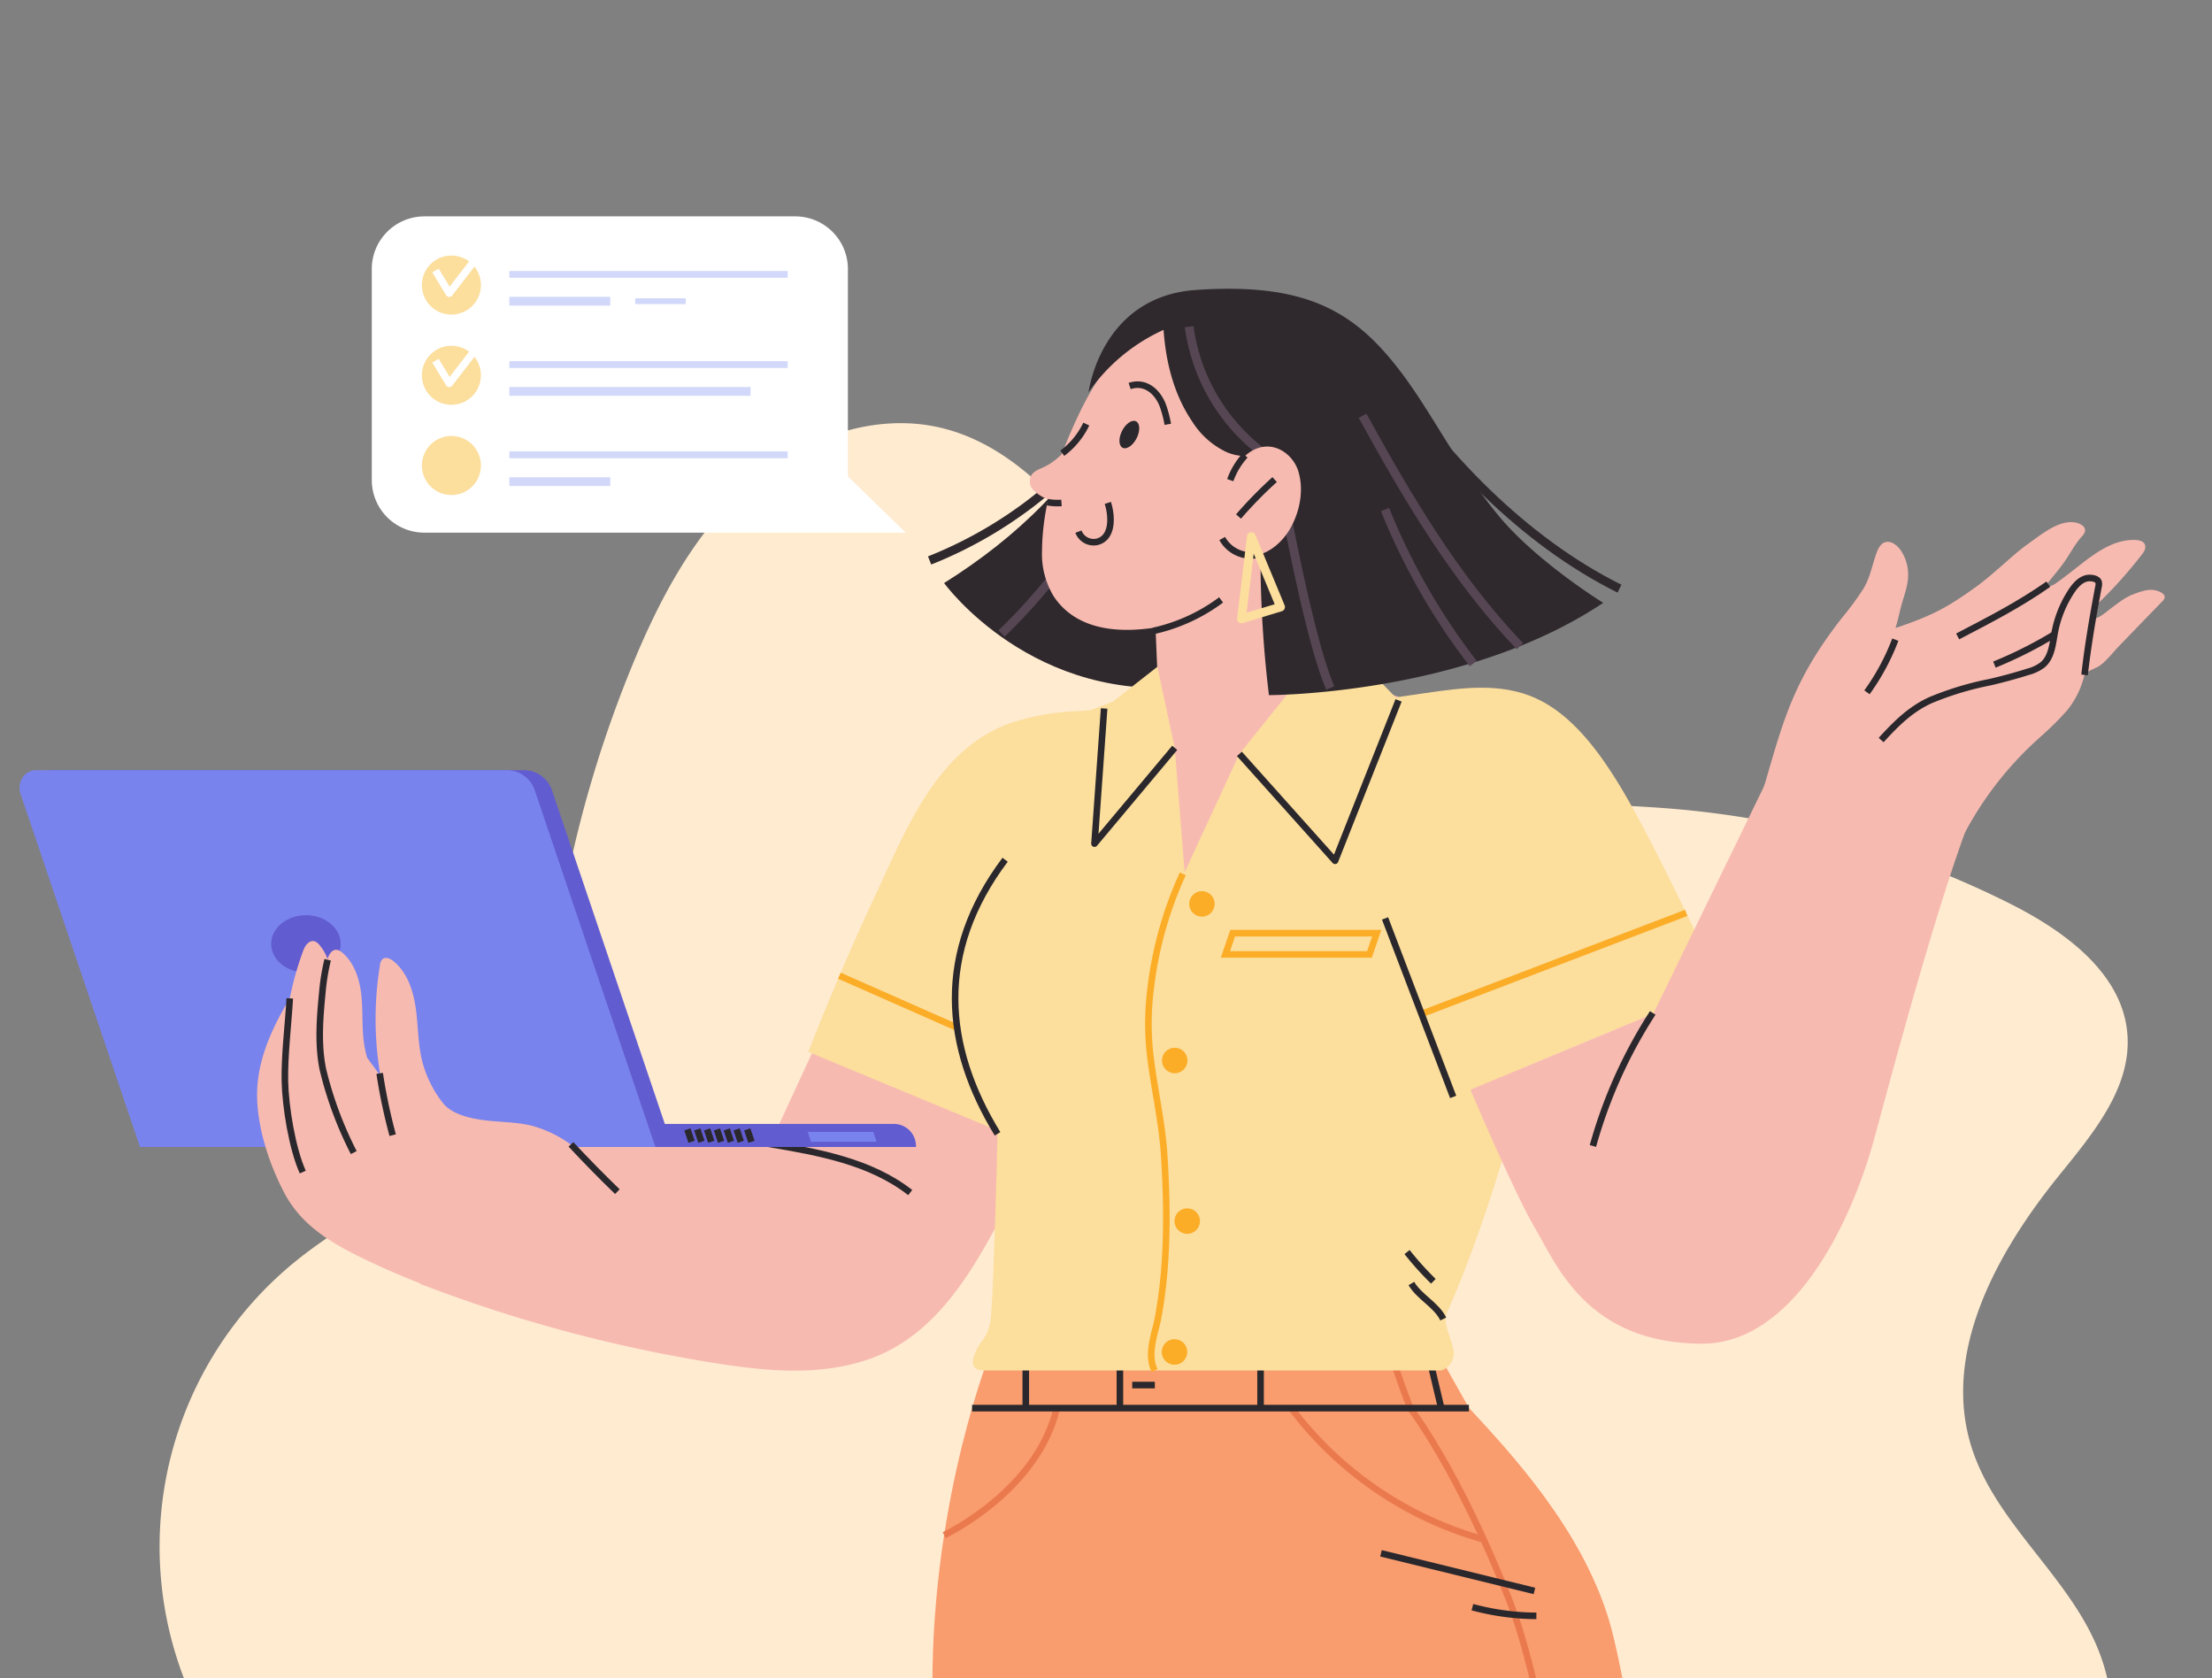 <svg xmlns="http://www.w3.org/2000/svg" xmlns:xlink="http://www.w3.org/1999/xlink" width="505" height="383" viewBox="0 0 505 383">
  <rect x="0" y="0" width="505" height="383" fill="#808080" stroke="none"/>
  <defs>
    <clipPath id="clip-path">
      <rect id="Rectángulo_414510" data-name="Rectángulo 414510" width="505" height="383" transform="translate(915.461 290)" fill="#fff" stroke="#707070" stroke-width="1"/>
    </clipPath>
    <clipPath id="clip-path-2">
      <rect id="Rectángulo_414508" data-name="Rectángulo 414508" width="600" height="401" transform="translate(-0.143 0.154)" fill="#ffebd0"/>
    </clipPath>
    <clipPath id="clip-path-3">
      <rect id="Rectángulo_414509" data-name="Rectángulo 414509" width="600" height="401" transform="translate(-0.143 0.154)"/>
    </clipPath>
  </defs>
  <g id="Enmascarar_grupo_1098789" data-name="Enmascarar grupo 1098789" transform="translate(-915.461 -290)" clip-path="url(#clip-path)">
    <g id="Grupo_1172801" data-name="Grupo 1172801" transform="translate(-411.074 -456.323)">
      <g id="Grupo_1172786" data-name="Grupo 1172786" transform="translate(1274.679 728.169)" clip-path="url(#clip-path-2)">
        <path id="Trazado_1027238" data-name="Trazado 1027238" d="M67.613,405.042a83.9,83.9,0,0,1-1.786-131.363c14.813-12.1,33.928-19.324,45.428-34.61,10.843-14.412,12.927-33.316,16.425-51.01a271.6,271.6,0,0,1,15.25-50.6c6.209-15.095,14.045-29.971,26.195-40.869s29.332-17.259,45.121-13.121c17.653,4.626,29.531,20.546,41.1,34.66,14.552,17.756,31.464,34.612,52.861,42.931,23.35,9.078,49.3,7.03,74.245,9.328a210.434,210.434,0,0,1,75.113,21.529c12.522,6.3,25.747,15.96,26.709,29.947.841,12.221-8.03,22.655-15.728,32.183-14.131,17.49-26.559,40.057-19.967,61.554,5.518,17.995,23.017,30.122,29.51,47.788,9.2,25.036-6.06,51.936-21.517,73.674" transform="translate(53.281 32.542)" fill="#ffebd0"/>
        <g id="Grupo_1172784" data-name="Grupo 1172784" transform="translate(136.734 67.542)">
          <path id="Trazado_1027266" data-name="Trazado 1027266" d="M268.293,83.349h-84.68a12.01,12.01,0,0,0-12.01,12.01v48.167a12.01,12.01,0,0,0,12.01,12.01H293.5L280.3,142.7V95.359A12.009,12.009,0,0,0,268.293,83.349Z" transform="translate(-171.603 -83.349)" fill="#fff"/>
          <g id="Grupo_1172779" data-name="Grupo 1172779" transform="translate(11.436 8.936)">
            <g id="Grupo_1172778" data-name="Grupo 1172778">
              <circle id="Elipse_12028" data-name="Elipse 12028" cx="6.739" cy="6.739" r="6.739" fill="#fcde9d"/>
              <path id="Trazado_1027267" data-name="Trazado 1027267" d="M189.768,97.919l3.144,5.191,6.631-8.6" transform="translate(-186.66 -94.509)" fill="none" stroke="#fff" stroke-linejoin="round" stroke-miterlimit="10" stroke-width="1.695"/>
            </g>
            <line id="Línea_720" data-name="Línea 720" x2="63.544" transform="translate(19.966 4.301)" fill="none" stroke="#d2d8f9" stroke-miterlimit="10" stroke-width="1.555"/>
            <line id="Línea_721" data-name="Línea 721" x2="23.047" transform="translate(19.966 10.422)" fill="none" stroke="#d2d8f9" stroke-miterlimit="10" stroke-width="2"/>
            <line id="Línea_722" data-name="Línea 722" x2="11.523" transform="translate(48.706 10.422)" fill="none" stroke="#d2d8f9" stroke-miterlimit="10" stroke-width="1.326"/>
          </g>
          <g id="Grupo_1172781" data-name="Grupo 1172781" transform="translate(11.436 29.528)">
            <g id="Grupo_1172780" data-name="Grupo 1172780">
              <circle id="Elipse_12029" data-name="Elipse 12029" cx="6.739" cy="6.739" r="6.739" fill="#fcde9d"/>
              <path id="Trazado_1027268" data-name="Trazado 1027268" d="M189.768,123.637l3.144,5.19,6.631-8.6" transform="translate(-186.66 -120.227)" fill="none" stroke="#fff" stroke-linejoin="round" stroke-miterlimit="10" stroke-width="1.695"/>
            </g>
            <line id="Línea_723" data-name="Línea 723" x2="63.544" transform="translate(19.966 4.301)" fill="none" stroke="#d2d8f9" stroke-miterlimit="10" stroke-width="1.555"/>
            <line id="Línea_724" data-name="Línea 724" x2="55.075" transform="translate(19.966 10.421)" fill="none" stroke="#d2d8f9" stroke-miterlimit="10" stroke-width="2"/>
          </g>
          <g id="Grupo_1172783" data-name="Grupo 1172783" transform="translate(9.375 48.054)">
            <g id="Grupo_1172782" data-name="Grupo 1172782" transform="translate(0 0)">
              <circle id="Elipse_12030" data-name="Elipse 12030" cx="6.739" cy="6.739" r="6.739" transform="translate(0 5.158) rotate(-22.5)" fill="#fcde9d"/>
            </g>
            <line id="Línea_725" data-name="Línea 725" x2="63.544" transform="translate(22.027 6.367)" fill="none" stroke="#d2d8f9" stroke-miterlimit="10" stroke-width="1.555"/>
            <line id="Línea_726" data-name="Línea 726" x2="23.047" transform="translate(22.027 12.487)" fill="none" stroke="#d2d8f9" stroke-miterlimit="10" stroke-width="2"/>
          </g>
        </g>
      </g>
      <g id="Grupo_1172800" data-name="Grupo 1172800" transform="translate(1274.679 728.169)">
        <g id="Grupo_1172799" data-name="Grupo 1172799" transform="translate(0 0)" clip-path="url(#clip-path-3)">
          <g id="Grupo_1172790" data-name="Grupo 1172790" transform="translate(260.284 325.979)">
            <path id="Trazado_1027277" data-name="Trazado 1027277" d="M341.069,494.181s-6.381,107.52-6.8,141.144c-.09,7.334,3.228,31.676,12.02,63.093,10.535,37.648,28.692,115.073,28.692,115.073h66.138L410.545,626.015l3.361-122.065" transform="translate(-327.572 -423.665)" fill="#f7bab0"/>
            <g id="Grupo_1172788" data-name="Grupo 1172788" transform="translate(0 336.269)">
              <path id="Trazado_1027278" data-name="Trazado 1027278" d="M393.764,897.44c-7.474,7.206-47.124,12.734-47.124,12.734h0a225.711,225.711,0,0,0,16.986-16.894c17.463-20.339,9.2-46.186,9.2-46.186l60.225-21.013,9.763,35.283C436.081,864.925,401.237,890.235,393.764,897.44Z" transform="translate(-330.037 -826.082)" fill="#f7bab0"/>
              <path id="Trazado_1027279" data-name="Trazado 1027279" d="M327.743,934.146c1.482-3.887,7.96-9.983,14.765-16.138h0s28.35-4.791,45.78-17.59c8.443-6.2,19.683-17.423,24.965-22.107,4.686-4.156,24.475-12.927,24.475-12.927,7.509,14.7,9.965,44.873,9.965,44.873l-20.921,5.859-4.435-25.09s-11.548,5.161-14.681,10.854a115.029,115.029,0,0,0-4.99,13.109,17.358,17.358,0,0,1-11.932,11.218l-64.405,18.035S324.732,942.045,327.743,934.146Z" transform="translate(-325.905 -833.915)" fill="#2b1a12"/>
            </g>
            <path id="Trazado_1027280" data-name="Trazado 1027280" d="M502.8,509.515l11.306,121.911,12.617,174.968H463.83s-24.646-149.673-29.814-179.354c-6.365-36.549-11.239-132.86-11.239-132.86" transform="translate(-345.211 -423.665)" fill="#f7bab0"/>
            <g id="Grupo_1172789" data-name="Grupo 1172789" transform="translate(53.046 367.594)">
              <path id="Trazado_1027281" data-name="Trazado 1027281" d="M469.349,921.8c-9.139,4.923-48.812-.444-48.812-.444h0a225.809,225.809,0,0,0,20.913-11.688c22.3-14.876,21.316-41.994,21.316-41.994l63.216-2.471,1.132,35.085C519.668,901.9,478.489,916.878,469.349,921.8Z" transform="translate(-397.811 -865.204)" fill="#f7bab0"/>
              <path id="Trazado_1027282" data-name="Trazado 1027282" d="M396.311,940.67c2.475-3.344,10.357-7.467,18.569-11.56h0s28.591,3.031,48.827-4.594c9.8-3.694,23.652-11.469,30-14.556,5.633-2.738,27.855-5.849,27.855-5.849,3.266,16.185-3.305,45.9-3.305,45.9H496.533l2.495-25.357s-12.513,1.855-17.065,6.493a115.22,115.22,0,0,0-8.34,11.278,17.359,17.359,0,0,1-14.515,7.585H392.225S391.281,947.466,396.311,940.67Z" transform="translate(-392.155 -872.958)" fill="#2b1a12"/>
            </g>
            <path id="Trazado_1027283" data-name="Trazado 1027283" d="M345.021,406.113s-13.6,33.37-13.563,76.707c.018,21.179.038,108.805.038,108.805H505.131S492.54,489.652,485.835,467.8c-6.329-20.627-22.1-37.607-31.9-48.18l-6.6-11.7" transform="translate(-327.012 -406.113)" fill="#f99c6e"/>
            <path id="Trazado_1027284" data-name="Trazado 1027284" d="M334.792,452.056s21.271-9.99,25.718-28.994" transform="translate(-327.676 -409.491)" fill="none" stroke="#ea7a4e" stroke-miterlimit="10" stroke-width="1.5"/>
            <path id="Trazado_1027285" data-name="Trazado 1027285" d="M462.362,407.186c.519,3.006,4.265,12.712,4.265,12.712s10.938,14.072,22.613,43.813c13.1,33.367,21.449,128.13,21.449,128.13" transform="translate(-353.101 -406.327)" fill="none" stroke="#ea7a4e" stroke-miterlimit="10" stroke-width="1.5"/>
            <path id="Trazado_1027286" data-name="Trazado 1027286" d="M433.727,422.982a82.818,82.818,0,0,0,43.832,29.991" transform="translate(-347.394 -409.475)" fill="none" stroke="#ea7a4e" stroke-miterlimit="10" stroke-width="1.5"/>
            <line id="Línea_733" data-name="Línea 733" x2="113.428" transform="translate(13.497 13.571)" fill="none" stroke="#2a282c" stroke-linejoin="round" stroke-miterlimit="10" stroke-width="1.5"/>
            <line id="Línea_734" data-name="Línea 734" y1="11.376" transform="translate(25.757 2.195)" fill="none" stroke="#2a282c" stroke-linejoin="round" stroke-miterlimit="10" stroke-width="1.5"/>
            <line id="Línea_735" data-name="Línea 735" y1="10.535" transform="translate(47.245 3.036)" fill="none" stroke="#2a282c" stroke-linejoin="round" stroke-miterlimit="10" stroke-width="1.5"/>
            <line id="Línea_736" data-name="Línea 736" x2="5.16" transform="translate(50.059 8.304)" fill="none" stroke="#2a282c" stroke-linejoin="round" stroke-miterlimit="10" stroke-width="1.5"/>
            <path id="Trazado_1027287" data-name="Trazado 1027287" d="M459.354,464.446l35.029,8.59" transform="translate(-352.501 -417.739)" fill="none" stroke="#2a282c" stroke-linejoin="round" stroke-miterlimit="10" stroke-width="1.5"/>
            <path id="Trazado_1027288" data-name="Trazado 1027288" d="M485.423,479.8a57.2,57.2,0,0,0,14.6,1.985" transform="translate(-357.697 -420.8)" fill="none" stroke="#2a282c" stroke-linejoin="round" stroke-miterlimit="10" stroke-width="1.5"/>
            <line id="Línea_737" data-name="Línea 737" y1="11.376" transform="translate(79.357 2.195)" fill="none" stroke="#2a282c" stroke-linejoin="round" stroke-miterlimit="10" stroke-width="1.5"/>
            <line id="Línea_738" data-name="Línea 738" x1="2.404" y1="10.138" transform="translate(118.206 3.433)" fill="none" stroke="#2a282c" stroke-linejoin="round" stroke-miterlimit="10" stroke-width="1.5"/>
          </g>
          <g id="Grupo_1172793" data-name="Grupo 1172793" transform="translate(56.32 179.371)">
            <path id="Trazado_1027289" data-name="Trazado 1027289" d="M340.317,303.354S322.85,343.364,315.435,356.6c-6.777,12.1-14.984,23.76-28.852,28.057-11.476,3.556-23.667,2.153-35.3.24a332.048,332.048,0,0,1-65.9-17.858l19.836-31.962h60.071L288.753,284.3" transform="translate(-93.935 -235.229)" fill="#f7bab0"/>
            <path id="Trazado_1027290" data-name="Trazado 1027290" d="M284.873,347.732c11.329,1.912,23.174,4.044,32.229,11.116" transform="translate(-113.764 -247.87)" fill="none" stroke="#2a282c" stroke-linejoin="round" stroke-miterlimit="10" stroke-width="1.5"/>
            <path id="Trazado_1027291" data-name="Trazado 1027291" d="M371.295,223.014c-4.678.119-9.252.85-13.9,1.1a54.705,54.705,0,0,0-14.811,2.593c-16.909,5.773-23.964,23.9-30.933,38.808q-8.382,17.927-15.585,36.375l53.363,22.157,21.87-43.452" transform="translate(-115.994 -223.014)" fill="#fcde9d"/>
            <line id="Línea_739" data-name="Línea 739" x2="53.629" y2="23.682" transform="translate(187.171 61.479)" fill="none" stroke="#fbad27" stroke-miterlimit="10" stroke-width="1.5"/>
            <g id="Grupo_1172791" data-name="Grupo 1172791" transform="translate(0 14.582)">
              <path id="Trazado_1027292" data-name="Trazado 1027292" d="M79.755,241.225H187.518a6.721,6.721,0,0,1,6.249,4.766l25.7,75.966H272a5.049,5.049,0,0,1,4.8,5.265H103.578L76.317,246.643C75.428,244.017,77.2,241.225,79.755,241.225Z" transform="translate(-72.152 -241.225)" fill="#625cd1"/>
              <path id="Trazado_1027293" data-name="Trazado 1027293" d="M98.666,327.221H216.335l-27.481-81.23a6.72,6.72,0,0,0-6.249-4.766H74.843c-2.554,0-4.325,2.792-3.437,5.418Z" transform="translate(-71.173 -241.225)" fill="#7983ed"/>
              <ellipse id="Elipse_12031" data-name="Elipse 12031" cx="7.936" cy="6.551" rx="7.936" ry="6.551" transform="translate(57.441 33.083)" fill="#625cd1"/>
              <line id="Línea_740" data-name="Línea 740" x1="0.953" y1="2.817" transform="translate(163.707 81.981)" fill="none" stroke="#2a282c" stroke-linejoin="round" stroke-miterlimit="10" stroke-width="1.5"/>
              <line id="Línea_741" data-name="Línea 741" x2="0.953" y2="2.817" transform="translate(166.135 81.981)" fill="none" stroke="#2a282c" stroke-linejoin="round" stroke-miterlimit="10" stroke-width="1.5"/>
              <path id="Trazado_1027294" data-name="Trazado 1027294" d="M310.861,344.332l.758,2.24H296.656l-.758-2.24Z" transform="translate(-115.961 -261.774)" fill="#7983ed"/>
              <line id="Línea_742" data-name="Línea 742" x1="0.953" y1="2.817" transform="translate(161.46 81.981)" fill="none" stroke="#2a282c" stroke-linejoin="round" stroke-miterlimit="10" stroke-width="1.5"/>
              <line id="Línea_743" data-name="Línea 743" x1="0.953" y1="2.817" transform="translate(159.213 81.981)" fill="none" stroke="#2a282c" stroke-linejoin="round" stroke-miterlimit="10" stroke-width="1.5"/>
              <line id="Línea_744" data-name="Línea 744" x1="0.953" y1="2.817" transform="translate(156.967 81.981)" fill="none" stroke="#2a282c" stroke-linejoin="round" stroke-miterlimit="10" stroke-width="1.5"/>
              <line id="Línea_745" data-name="Línea 745" x1="0.953" y1="2.817" transform="translate(154.72 81.981)" fill="none" stroke="#2a282c" stroke-linejoin="round" stroke-miterlimit="10" stroke-width="1.5"/>
              <line id="Línea_746" data-name="Línea 746" x1="0.953" y1="2.817" transform="translate(152.474 81.981)" fill="none" stroke="#2a282c" stroke-linejoin="round" stroke-miterlimit="10" stroke-width="1.5"/>
            </g>
            <g id="Grupo_1172792" data-name="Grupo 1172792" transform="translate(54.232 53.568)">
              <path id="Trazado_1027295" data-name="Trazado 1027295" d="M221.524,347.592a80.452,80.452,0,0,0-8.689-9.337,27.388,27.388,0,0,0-11.123-6.162c-3.6-.9-7.372-.817-11.055-1.295-3.015-.391-6.96-1.256-9.082-3.61a25.726,25.726,0,0,1-4.563-8.419c-1.352-4.089-1.266-8.481-1.782-12.751s-1.824-8.756-5.189-11.505c-.7-.572-1.75-1.051-2.462-.495a2.147,2.147,0,0,0-.623,1.412,76.291,76.291,0,0,0,.109,25.267l-3.039-4.157a24.976,24.976,0,0,1-.652-2.894c-.589-3.689-.279-7.461-.647-11.177s-1.565-7.593-4.475-9.994c-1.637-1.351-2.826-.025-3.253,1.539a10.832,10.832,0,0,0-1.961-3.32c-1.506-1.713-2.964-.3-3.586,1.37A71.116,71.116,0,0,0,146.365,303c-4.136,6.859-7.48,14.2-7.461,22.071.018,7.483,2.81,15.96,6.336,22.548,4,7.473,11.037,11.473,18.515,15.06a178.231,178.231,0,0,0,28.349,10.73q8.035,2.283,16.268,3.807" transform="translate(-138.904 -289.915)" fill="#f7bab0"/>
              <path id="Trazado_1027296" data-name="Trazado 1027296" d="M173.851,327.638a126.072,126.072,0,0,0,2.972,14.1" transform="translate(-145.869 -297.433)" fill="none" stroke="#2a282c" stroke-linejoin="round" stroke-miterlimit="10" stroke-width="1.5"/>
              <path id="Trazado_1027297" data-name="Trazado 1027297" d="M158.573,295.251a49.245,49.245,0,0,0-1.214,7.435c-.564,5.805-1.056,11.8.113,17.555a84.827,84.827,0,0,0,7.055,19.022" transform="translate(-142.462 -290.979)" fill="none" stroke="#2a282c" stroke-linejoin="round" stroke-miterlimit="10" stroke-width="1.5"/>
              <path id="Trazado_1027298" data-name="Trazado 1027298" d="M147.942,306.262c-.341,5.837-1.23,13.014-1.115,18.86s1.665,15.439,4.079,20.784" transform="translate(-140.481 -293.173)" fill="none" stroke="#2a282c" stroke-linejoin="round" stroke-miterlimit="10" stroke-width="1.5"/>
              <path id="Trazado_1027299" data-name="Trazado 1027299" d="M228.39,347.872q5.155,5.528,10.593,10.793" transform="translate(-156.738 -301.466)" fill="none" stroke="#2a282c" stroke-linejoin="round" stroke-miterlimit="10" stroke-width="1.5"/>
            </g>
          </g>
          <g id="Grupo_1172798" data-name="Grupo 1172798" transform="translate(264.086 84.065)">
            <g id="Grupo_1172794" data-name="Grupo 1172794" transform="translate(0 20.716)">
              <path id="Trazado_1027300" data-name="Trazado 1027300" d="M330.653,171.152a97.411,97.411,0,0,0,28.523-17.519c8.4-7.221,15.758-15.413,22.81-23.776" transform="translate(-330.653 -129.857)" fill="none" stroke="#2f292d" stroke-miterlimit="10" stroke-width="2"/>
              <path id="Trazado_1027301" data-name="Trazado 1027301" d="M374.45,135.531c-8.941,18.157-23.262,31.615-39.668,41.908,0,0,20.365,28.129,57.533,23.42" transform="translate(-331.476 -130.988)" fill="#2f292d"/>
              <path id="Trazado_1027302" data-name="Trazado 1027302" d="M351.164,194.043a131.653,131.653,0,0,0,24.875-32.982" transform="translate(-334.741 -136.076)" fill="none" stroke="#564653" stroke-miterlimit="10" stroke-width="2"/>
            </g>
            <path id="Trazado_1027303" data-name="Trazado 1027303" d="M391.769,189.13l.889,21.087-12.916,10.554,18.212,49.581,59.29-56.123-24.289-8.981L425.2,171.629" transform="translate(-340.436 -117.466)" fill="#f7bab0"/>
            <path id="Trazado_1027304" data-name="Trazado 1027304" d="M354.442,247.84a139.185,139.185,0,0,0-11.267,18.39c-2.523,4.941-4.771,10.1-5.679,15.572-2.256,13.578,3.887,26.991,9.934,37.74,0,0-.953,39.081-1.636,42.814s-2.036,4.188-3.018,6.221c-.7,1.455-2.474,4.98,1.729,4.98H448.731a4.08,4.08,0,0,0,2.72-4.98c-.9-3.881-2.607-5.934-1.115-8.92s19.28-45.216,19.877-75.669-10.151-49.263-10.151-49.263L438.99,220.617l-36.344,12.2-12.493,26.987-2.272-28.368-5.934-13.655-23.271,8.883Z" transform="translate(-331.922 -126.665)" fill="#fcde9d"/>
            <path id="Trazado_1027305" data-name="Trazado 1027305" d="M347.609,329.3c-12.232-19.975-14.179-41.387,1.729-62.56" transform="translate(-332.101 -136.422)" fill="none" stroke="#2a282c" stroke-linejoin="round" stroke-miterlimit="10" stroke-width="1.5"/>
            <path id="Trazado_1027306" data-name="Trazado 1027306" d="M448.216,221.688l19.236-2.788c8.328-1.207,17.016-2.368,24.9,1.152,8.227,3.674,14.482,11.99,19.68,20.645,8.527,14.2,22.629,45.024,22.629,45.024L473.612,311.1l-17.148-44.927" transform="translate(-354.083 -126.649)" fill="#fcde9d"/>
            <path id="Trazado_1027307" data-name="Trazado 1027307" d="M440.82,202.634,418.98,229.8l21.84,24.4,14.5-36.606Z" transform="translate(-348.257 -123.646)" fill="#fcde9d"/>
            <path id="Trazado_1027308" data-name="Trazado 1027308" d="M395.979,230.231l-3.955-18.5-12.161,9.524-2.2,30.85Z" transform="translate(-340.021 -125.458)" fill="#fcde9d"/>
            <path id="Trazado_1027309" data-name="Trazado 1027309" d="M418.98,233.525l21.84,24.4,14.5-36.606" transform="translate(-348.257 -127.37)" fill="none" stroke="#2a282c" stroke-linejoin="round" stroke-miterlimit="10" stroke-width="1.5"/>
            <path id="Trazado_1027310" data-name="Trazado 1027310" d="M379.863,223.623l-2.2,30.85,18.32-21.871" transform="translate(-340.021 -127.829)" fill="none" stroke="#2a282c" stroke-linejoin="round" stroke-miterlimit="10" stroke-width="1.5"/>
            <path id="Trazado_1027311" data-name="Trazado 1027311" d="M432.045,132.875a24.734,24.734,0,0,0-6.465-10.647c-5.122-5.165-12.535-10.424-19.814-11.781a27.832,27.832,0,0,0-18.822,3.771c-7.831,4.817-12.838,13.051-16.578,21.224-4.227,9.24-7.538,19.017-7.656,29.41a18.6,18.6,0,0,0,2.678,10.568c4.995,7.487,14.151,8.333,22.167,7.242,5.524-.752,13.931-3.682,19.005-6C422.34,169.466,437.091,150.526,432.045,132.875Z" transform="translate(-337.042 -105.197)" fill="#f7bab0"/>
            <path id="Trazado_1027312" data-name="Trazado 1027312" d="M370.881,144.262c-2.28,3.252-4.714,6.638-8.29,8.364-1.032.5-2.353.9-3.007,1.922a2.861,2.861,0,0,0,.674,3.615,8.777,8.777,0,0,0,2.476,1.654,19.572,19.572,0,0,1,2.631,1.419" transform="translate(-336.34 -112.012)" fill="#f7bab0"/>
            <path id="Trazado_1027313" data-name="Trazado 1027313" d="M373.088,171.584a3.716,3.716,0,0,0,4.242,2.329c3.761-.921,3.38-6.08,2.464-8.889" transform="translate(-339.11 -116.15)" fill="none" stroke="#2a282c" stroke-linejoin="round" stroke-miterlimit="10" stroke-width="1.5"/>
            <path id="Trazado_1027314" data-name="Trazado 1027314" d="M388.7,145.6c-.846,1.668-2.275,2.642-3.192,2.177s-.977-2.195-.131-3.862,2.275-2.642,3.192-2.177S389.551,143.929,388.7,145.6Z" transform="translate(-341.441 -111.485)" fill="#2a282c"/>
            <path id="Trazado_1027315" data-name="Trazado 1027315" d="M387.688,131.63c3.523-1.188,6.289,1.2,7.533,4.323a26.029,26.029,0,0,1,1.179,4.417" transform="translate(-342.02 -109.432)" fill="none" stroke="#2a282c" stroke-linejoin="round" stroke-miterlimit="10" stroke-width="1.5"/>
            <g id="Grupo_1172795" data-name="Grupo 1172795" transform="translate(36.298)">
              <path id="Trazado_1027316" data-name="Trazado 1027316" d="M469.288,155.426C458.107,141.7,452.967,128.91,443.347,118.2s-20.967-15.434-42.82-13.947-24.541,23.35-24.541,23.35A41.866,41.866,0,0,1,393.1,113.368c.523,7.455,2.385,14.82,6.561,20.95a18.645,18.645,0,0,0,7.7,6.887,10.666,10.666,0,0,0,8.929-.059,264.707,264.707,0,0,0,.865,55.589s44.75.06,76.316-21.069C493.474,175.667,478.014,166.141,469.288,155.426Z" transform="translate(-375.986 -103.985)" fill="#2f292d"/>
              <path id="Trazado_1027317" data-name="Trazado 1027317" d="M459.777,126.184c13.637,20.361,32.093,39.715,54.111,50.675" transform="translate(-392.686 -108.409)" fill="none" stroke="#2f292d" stroke-miterlimit="10" stroke-width="2"/>
              <path id="Trazado_1027318" data-name="Trazado 1027318" d="M404.664,114.8a43.257,43.257,0,0,0,20.067,31.012c1.949,11.2,7.539,40.845,12.145,51.443" transform="translate(-381.702 -106.141)" fill="none" stroke="#564653" stroke-miterlimit="10" stroke-width="2"/>
              <path id="Trazado_1027319" data-name="Trazado 1027319" d="M454.1,140.193c10.3,18.715,21.268,37.313,35.921,52.581" transform="translate(-391.555 -111.201)" fill="none" stroke="#564653" stroke-miterlimit="10" stroke-width="2"/>
              <path id="Trazado_1027320" data-name="Trazado 1027320" d="M460.511,166.907a147.129,147.129,0,0,0,20.13,35.158" transform="translate(-392.832 -116.525)" fill="none" stroke="#564653" stroke-miterlimit="10" stroke-width="2"/>
            </g>
            <g id="Grupo_1172796" data-name="Grupo 1172796" transform="translate(66.548 36.011)">
              <path id="Trazado_1027321" data-name="Trazado 1027321" d="M416.059,156.093c1.1-3.323,3.906-6.719,7.6-7.1,3.5-.362,6.683,2.3,7.706,5.524,1.405,4.429.319,9.657-2.062,13.554-2.429,3.975-7.448,7.548-12.109,4.911a6.909,6.909,0,0,1-3.425-4.733" transform="translate(-413.765 -148.96)" fill="#f7bab0"/>
              <path id="Trazado_1027322" data-name="Trazado 1027322" d="M426.978,158.377a97.019,97.019,0,0,0-8.249,8.431" transform="translate(-414.754 -150.837)" fill="none" stroke="#2a282c" stroke-linejoin="round" stroke-miterlimit="10" stroke-width="1.5"/>
              <path id="Trazado_1027323" data-name="Trazado 1027323" d="M419.765,151.488a16.835,16.835,0,0,0-3.389,5.644" transform="translate(-414.285 -149.464)" fill="none" stroke="#2a282c" stroke-linejoin="round" stroke-miterlimit="10" stroke-width="1.5"/>
              <path id="Trazado_1027324" data-name="Trazado 1027324" d="M422.859,178.717a7.542,7.542,0,0,1-8.775-3.541" transform="translate(-413.829 -154.185)" fill="none" stroke="#2a282c" stroke-linejoin="round" stroke-miterlimit="10" stroke-width="1.5"/>
            </g>
            <path id="Trazado_1027325" data-name="Trazado 1027325" d="M364.214,164.8a12.349,12.349,0,0,0,3.236.189" transform="translate(-337.342 -116.106)" fill="none" stroke="#2a282c" stroke-linejoin="round" stroke-miterlimit="10" stroke-width="1.5"/>
            <path id="Trazado_1027326" data-name="Trazado 1027326" d="M368.491,149.212a18.045,18.045,0,0,0,5.477-6.663" transform="translate(-338.194 -111.671)" fill="none" stroke="#2a282c" stroke-linejoin="round" stroke-miterlimit="10" stroke-width="1.5"/>
            <path id="Trazado_1027327" data-name="Trazado 1027327" d="M394.446,199.75a40.313,40.313,0,0,0,15.469-7.073" transform="translate(-343.367 -121.661)" fill="none" stroke="#2a282c" stroke-linejoin="round" stroke-miterlimit="10" stroke-width="1.5"/>
            <path id="Trazado_1027328" data-name="Trazado 1027328" d="M421.83,174.629l-2.266,18.782L428.5,190.7Z" transform="translate(-348.373 -118.064)" fill="none" stroke="#fcde9d" stroke-linejoin="round" stroke-miterlimit="10" stroke-width="2"/>
            <line id="Línea_747" data-name="Línea 747" x1="60.43" y2="23.067" transform="translate(112.3 142.448)" fill="none" stroke="#fbad27" stroke-miterlimit="10" stroke-width="1.5"/>
            <line id="Línea_748" data-name="Línea 748" x2="15.55" y2="40.742" transform="translate(103.977 143.71)" fill="none" stroke="#2a282c" stroke-linejoin="round" stroke-miterlimit="10" stroke-width="1.5"/>
            <g id="Grupo_1172797" data-name="Grupo 1172797" transform="translate(123.473 53.265)">
              <path id="Trazado_1027329" data-name="Trazado 1027329" d="M484.859,312.51s10.186,24.027,14.842,31.776,11.6,26.188,38.058,26.188c20.416,0,33.857-26.524,39.492-47.5,4.6-17.138,16.968-63.27,24.621-79.331s-45.706-9.174-45.706-9.174L526.6,295.158Z" transform="translate(-484.859 -182.963)" fill="#f7bab0"/>
              <path id="Trazado_1027330" data-name="Trazado 1027330" d="M565.938,237.965c6.073-19.772,7.161-29.306,19.892-45.608a64.533,64.533,0,0,0,4.976-6.778c1.476-2.505,1.913-5.185,2.867-7.879.392-1.1,1.01-2.5,2.323-2.678,1.389-.191,2.637.99,3.35,2.051a9.8,9.8,0,0,1,1.583,5.069c.1,2.348-.657,4.4-1.313,6.6-.584,1.962-.93,3.987-1.564,5.936,8-2.722,11.415-4.381,18.276-9.319,4.305-3.1,8.5-7.407,11.737-9.7s7.5-5.947,11.348-5c.916.226,1.962.815,1.926,1.758a2.343,2.343,0,0,1-.756,1.377c-1.672,1.86-2.766,4.144-4.237,6.153-1.556,2.127-3.292,4.091-4.932,6.147.431-.54,2.373-1.032,3.053-1.484,1.026-.684,2-1.458,2.98-2.2,4.456-3.381,9.62-8.249,15.649-7.813,2.014.146,2.567,1.534,1.37,3.088a101,101,0,0,1-15.248,15.946c2.286-.723,4.185-.609,6.133-2s4.6-3.754,6.844-4.6,4.268-1.618,6.4-.522c.456.235.934.616.918,1.128a1.548,1.548,0,0,1-.549.95q-4.947,5.11-9.893,10.223c-1.452,1.5-2.906,3.5-4.654,4.633-.506.327-3.115,1.3-3.232,1.941a19.968,19.968,0,0,1-3.934,8.068,69.19,69.19,0,0,1-5.96,5.929,78.5,78.5,0,0,0-22.644,34.276" transform="translate(-501.018 -170.508)" fill="#f7bab0"/>
              <path id="Trazado_1027331" data-name="Trazado 1027331" d="M644.47,188.2c-6.627,4.658-13.51,8.172-20.693,11.918" transform="translate(-512.546 -174.035)" fill="none" stroke="#2a282c" stroke-linejoin="round" stroke-miterlimit="10" stroke-width="1.5"/>
              <path id="Trazado_1027332" data-name="Trazado 1027332" d="M654.7,196.882a95.846,95.846,0,0,1-20.449,11.395" transform="translate(-514.632 -175.764)" fill="none" stroke="#2a282c" stroke-linejoin="round" stroke-miterlimit="10" stroke-width="1.5"/>
              <path id="Trazado_1027333" data-name="Trazado 1027333" d="M648.4,208.553c.766-6.762,1.915-13.439,3.177-20.12a2.5,2.5,0,0,0,.052-.993c-.185-.839-1.454-1.034-2.171-1.01-1.737.055-3.068,1.519-4.023,2.956a25.61,25.61,0,0,0-3.841,9.471c-.488,2.633-.7,5.622-2.748,7.374a9.418,9.418,0,0,1-3.385,1.614q-4.279,1.35-8.659,2.361a70.591,70.591,0,0,0-13.582,4.107c-4.665,2.139-7.853,5.389-11.266,9.1" transform="translate(-508.197 -173.681)" fill="#f7bab0" stroke="#2a282c" stroke-linejoin="round" stroke-miterlimit="10" stroke-width="1.5"/>
              <path id="Trazado_1027334" data-name="Trazado 1027334" d="M604.388,204a51.8,51.8,0,0,1-6.472,12.022" transform="translate(-507.391 -177.182)" fill="none" stroke="#2a282c" stroke-linejoin="round" stroke-miterlimit="10" stroke-width="1.5"/>
              <path id="Trazado_1027335" data-name="Trazado 1027335" d="M533.438,310.408a109.755,109.755,0,0,0-13.659,30.371" transform="translate(-491.819 -198.39)" fill="none" stroke="#2a282c" stroke-linejoin="round" stroke-miterlimit="10" stroke-width="1.5"/>
            </g>
            <path id="Trazado_1027336" data-name="Trazado 1027336" d="M400.887,270.758a87.4,87.4,0,0,0-7.333,26.148,63.853,63.853,0,0,0-.222,14.184c.864,8.127,2.819,15.944,3.326,24.142.761,12.332.831,24.967-1.466,37.148-.53,2.812-2.63,8.2-.721,11.737" transform="translate(-343.086 -137.223)" fill="none" stroke="#fbad27" stroke-miterlimit="10" stroke-width="1.5"/>
            <circle id="Elipse_12032" data-name="Elipse 12032" cx="2.911" cy="2.911" r="2.911" transform="translate(59.261 137.482)" fill="#fbad27"/>
            <circle id="Elipse_12033" data-name="Elipse 12033" cx="2.911" cy="2.911" r="2.911" transform="translate(55.902 209.88)" fill="#fbad27"/>
            <circle id="Elipse_12034" data-name="Elipse 12034" cx="2.911" cy="2.911" r="2.911" transform="translate(53.046 173.229)" fill="#fbad27"/>
            <path id="Trazado_1027337" data-name="Trazado 1027337" d="M402.657,406.329a2.911,2.911,0,1,1-2.911-2.911A2.911,2.911,0,0,1,402.657,406.329Z" transform="translate(-343.843 -163.662)" fill="#fbad27"/>
            <path id="Trazado_1027338" data-name="Trazado 1027338" d="M447.872,292.523H414.985l1.667-4.85h32.887Z" transform="translate(-347.46 -140.594)" fill="none" stroke="#fbad27" stroke-miterlimit="10" stroke-width="1.5"/>
            <path id="Trazado_1027339" data-name="Trazado 1027339" d="M475.3,395.636c-1.613-3.276-5.419-4.956-7.286-8.094" transform="translate(-358.029 -160.498)" fill="none" stroke="#2a282c" stroke-linejoin="round" stroke-miterlimit="10" stroke-width="1.5"/>
            <path id="Trazado_1027340" data-name="Trazado 1027340" d="M466.789,378.574a70.216,70.216,0,0,0,6.005,6.668" transform="translate(-357.785 -158.71)" fill="none" stroke="#2a282c" stroke-linejoin="round" stroke-miterlimit="10" stroke-width="1.5"/>
          </g>
        </g>
      </g>
    </g>
  </g>
</svg>
